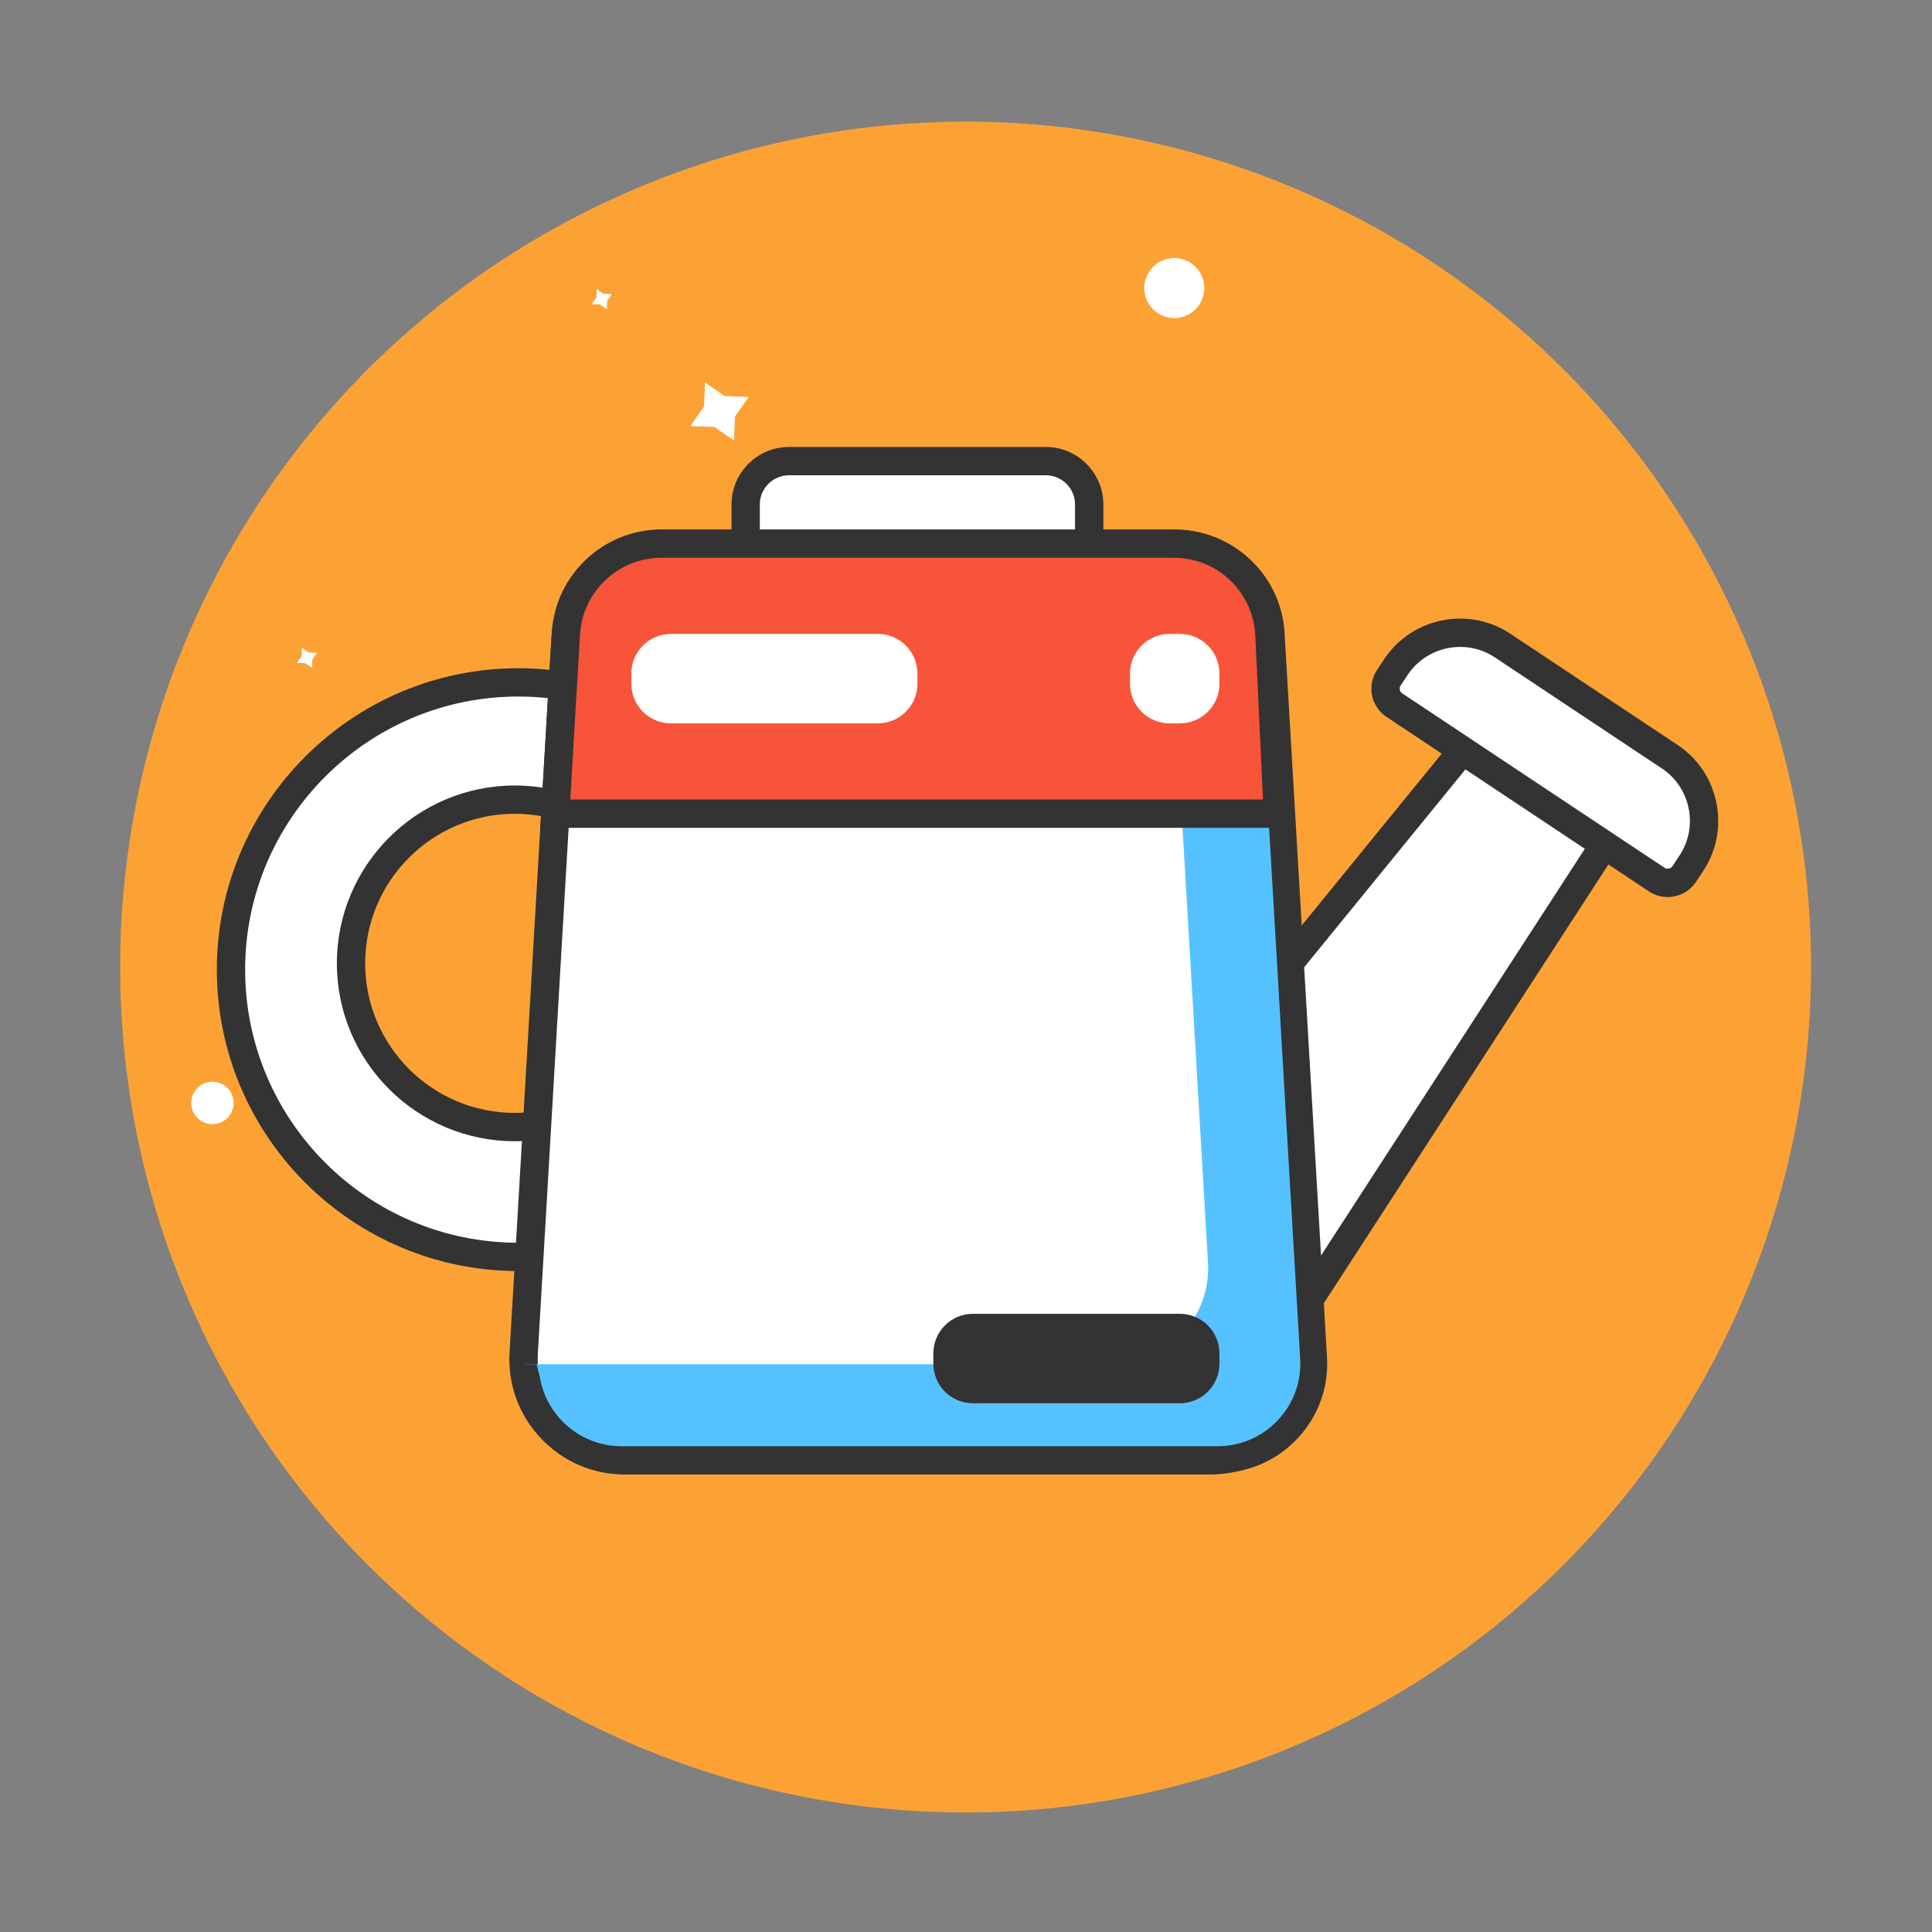 <svg t="1605451942898" class="icon" viewBox="0 0 1024 1024" version="1.1" xmlns="http://www.w3.org/2000/svg" p-id="1174" width="200" height="200"><rect x="0" y="0" width="1024" height="1024" fill="#808080" stroke="none"/><path d="M511.79 512.57m-448.09 0a448.09 448.09 0 1 0 896.18 0 448.09 448.09 0 1 0-896.18 0Z" fill="#FCA235" p-id="1175"></path><path d="M554.3 313.63H418.22c-12.7 0-23-10.3-23-23V267.4c0-12.7 10.3-23 23-23H554.3c12.7 0 23 10.3 23 23v23.23c0 12.7-10.3 23-23 23z" fill="#FFFFFF" p-id="1176"></path><path d="M554.3 321.13H418.22c-16.82 0-30.5-13.68-30.5-30.5V267.4c0-16.82 13.68-30.5 30.5-30.5H554.3c16.82 0 30.5 13.68 30.5 30.5v23.23c0 16.82-13.68 30.5-30.5 30.5zM418.22 251.9c-8.55 0-15.5 6.95-15.5 15.5v23.23c0 8.55 6.95 15.5 15.5 15.5H554.3c8.55 0 15.5-6.95 15.5-15.5V267.4c0-8.55-6.95-15.5-15.5-15.5H418.22z" fill="#333333" p-id="1177"></path><path d="M274.68 361.68c-84.08 0-152.25 68.16-152.25 152.25 0 84.08 68.16 152.25 152.25 152.25s152.25-68.16 152.25-152.25c-0.01-84.09-68.17-152.25-152.25-152.25z m-1.86 235.69c-47.92 0-86.77-38.85-86.77-86.77s38.85-86.77 86.77-86.77 86.77 38.85 86.77 86.77-38.85 86.77-86.77 86.77z" fill="#FFFFFF" p-id="1178"></path><path d="M274.68 673.68c-88.09 0-159.75-71.66-159.75-159.75s71.66-159.75 159.75-159.75 159.75 71.66 159.75 159.75c-0.01 88.08-71.67 159.75-159.75 159.75z m0-304.5c-79.81 0-144.75 64.93-144.75 144.75s64.93 144.75 144.75 144.75 144.75-64.93 144.75-144.75-64.94-144.75-144.75-144.75z m-1.86 235.69c-51.98 0-94.27-42.29-94.27-94.27s42.29-94.27 94.27-94.27 94.27 42.29 94.27 94.27-42.29 94.27-94.27 94.27z m0-173.55c-43.71 0-79.27 35.56-79.27 79.27 0 43.71 35.56 79.27 79.27 79.27s79.27-35.56 79.27-79.27c0-43.7-35.56-79.27-79.27-79.27z" fill="#333333" p-id="1179"></path><path d="M669.81 726.06l-106.08-68.81 215.98-265.02 74.3 49.82z" fill="#FFFFFF" p-id="1180"></path><path d="M672.02 736.43L552.63 659l225.58-276.8 86.11 57.74-192.3 296.49z m-97.2-80.92l92.78 60.17 176.1-271.52-62.49-41.9-206.39 253.25z" fill="#333333" p-id="1181"></path><path d="M641.31 774.02h-310.1c-30.91 0-55.45-26.02-53.64-56.87l22.16-378.29c1.66-28.41 25.18-50.59 53.64-50.59h265.78c28.45 0 51.98 22.18 53.64 50.59l22.16 378.29c1.8 30.85-22.73 56.87-53.64 56.87z" fill="#FFFFFF" p-id="1182"></path><path d="M641.31 781.52h-310.1c-17.04 0-32.86-6.83-44.55-19.22-11.69-12.39-17.58-28.58-16.58-45.59l22.16-378.29c1.89-32.33 28.74-57.65 61.13-57.65h265.78c32.38 0 59.23 25.32 61.13 57.65l22.16 378.29c1 17.01-4.89 33.2-16.58 45.59s-27.52 19.22-44.55 19.22zM353.37 295.77c-24.45 0-44.72 19.12-46.15 43.53l-22.16 378.29c-0.75 12.84 3.69 25.07 12.52 34.42s20.77 14.51 33.63 14.51H641.3c12.86 0 24.81-5.15 33.63-14.51 8.83-9.36 13.27-21.58 12.52-34.42l-22.15-378.3c-1.43-24.41-21.7-43.53-46.15-43.53H353.37z" fill="#333333" p-id="1183"></path><path d="M696.23 719.7l-22.48-383.84c-1.58-26.94-23.88-47.98-50.87-47.98h-4.95l22.33 381.25c1.71 29.26-21.55 53.93-50.87 53.93H278.44c0.18 27.76 22.76 50.57 50.94 50.57h315.98c29.32 0 52.59-24.67 50.87-53.93z" fill="#55C2FF" p-id="1184"></path><path d="M286.19 730.18c3.56 20.59 21.62 36.34 43.19 36.34h315.98c12.2 0 23.52-4.89 31.89-13.76 8.37-8.87 12.59-20.47 11.87-32.65l-22.48-383.84c-1.3-22.28-19.16-39.91-41.17-41.2l-2.59-14.3c30.71 0 56.17 24.01 57.97 54.67l22.48 383.84c0.94 16.13-4.64 31.48-15.72 43.24-11.09 11.75-26.09 18.23-42.24 18.23H329.39c-31.8 0-57.85-25.85-58.06-57.63l7.11-0.05h5.98l1.77 7.11z" fill="#333333" p-id="1185"></path><path d="M677.28 431.26H294.32l5.62-95.37c1.58-26.83 23.79-47.77 50.67-47.77h271.52c27.1 0 49.42 21.29 50.7 48.37l4.45 94.77z" fill="#F75439" p-id="1186"></path><path d="M685.14 438.76H286.36l6.08-103.31c1.81-30.75 27.36-54.83 58.15-54.83h271.52c31.16 0 56.72 24.38 58.19 55.51l4.84 102.63z m-382.87-15h367.15l-4.09-86.92c-1.09-23.11-20.07-41.22-43.21-41.22H350.6c-22.87 0-41.84 17.88-43.18 40.71l-5.15 87.43z" fill="#333333" p-id="1187"></path><path d="M465.26 383.4H355.62c-11.6 0-21-9.4-21-21v-5.42c0-11.6 9.4-21 21-21h109.64c11.6 0 21 9.4 21 21v5.42c0 11.6-9.4 21-21 21z" fill="#FFFFFF" p-id="1188"></path><path d="M625.33 743.76H515.69c-11.6 0-21-9.4-21-21v-5.42c0-11.6 9.4-21 21-21h109.64c11.6 0 21 9.4 21 21v5.42c0 11.6-9.4 21-21 21z" fill="#333333" p-id="1189"></path><path d="M625.33 383.4h-5.42c-11.6 0-21-9.4-21-21v-5.42c0-11.6 9.4-21 21-21h5.42c11.6 0 21 9.4 21 21v5.42c0 11.6-9.4 21-21 21z" fill="#FFFFFF" p-id="1190"></path><path d="M878.08 466.18l-139.01-92.43c-4.84-3.22-6.15-9.75-2.94-14.59l3.67-5.52c12.51-18.81 37.9-23.92 56.71-11.41l88.41 58.79c18.81 12.51 23.92 37.9 11.41 56.71l-3.67 5.52c-3.21 4.84-9.74 6.15-14.58 2.93z" fill="#FFFFFF" p-id="1191"></path><path d="M883.88 475.44c-3.43 0-6.89-0.97-9.95-3.01L734.92 380c-4.01-2.67-6.74-6.73-7.69-11.45-0.95-4.72 0-9.53 2.66-13.54l3.67-5.52c7.16-10.77 18.08-18.1 30.76-20.65 12.67-2.55 25.58-0.01 36.35 7.15l88.41 58.79c10.77 7.16 18.1 18.08 20.65 30.76s0.01 25.59-7.15 36.35l-3.67 5.52c-3.46 5.2-9.2 8.03-15.03 8.03zM773.92 342.89c-10.82 0-21.44 5.23-27.87 14.9l-3.67 5.52c-0.6 0.91-0.54 1.81-0.45 2.27 0.09 0.46 0.38 1.32 1.29 1.92l139.01 92.43c1.38 0.92 3.27 0.54 4.19-0.84l3.67-5.52c4.94-7.43 6.69-16.34 4.93-25.09-1.76-8.75-6.82-16.29-14.25-21.23l-88.41-58.79a33.286 33.286 0 0 0-18.44-5.57z" fill="#333333" p-id="1192"></path><path d="M622.39 152.67m-15.9 0a15.9 15.9 0 1 0 31.8 0 15.9 15.9 0 1 0-31.8 0Z" fill="#FFFFFF" p-id="1193"></path><path d="M112.6 584.59m-11.24 0a11.24 11.24 0 1 0 22.48 0 11.24 11.24 0 1 0-22.48 0Z" fill="#FFFFFF" p-id="1194"></path><path d="M321.62 163.9l-3.61-2.51-4.39-0.16 2.5-3.61 0.16-4.39 3.61 2.5 4.39 0.17-2.5 3.6zM165.39 354.01l-3.61-2.51-4.39-0.16 2.51-3.61 0.16-4.39 3.61 2.51 4.39 0.16-2.51 3.61zM389.07 233.52l-10.43-7.24-12.7-0.47 7.24-10.44 0.47-12.7 10.44 7.25 12.7 0.47-7.25 10.43z" fill="#FFFFFF" p-id="1195"></path></svg>